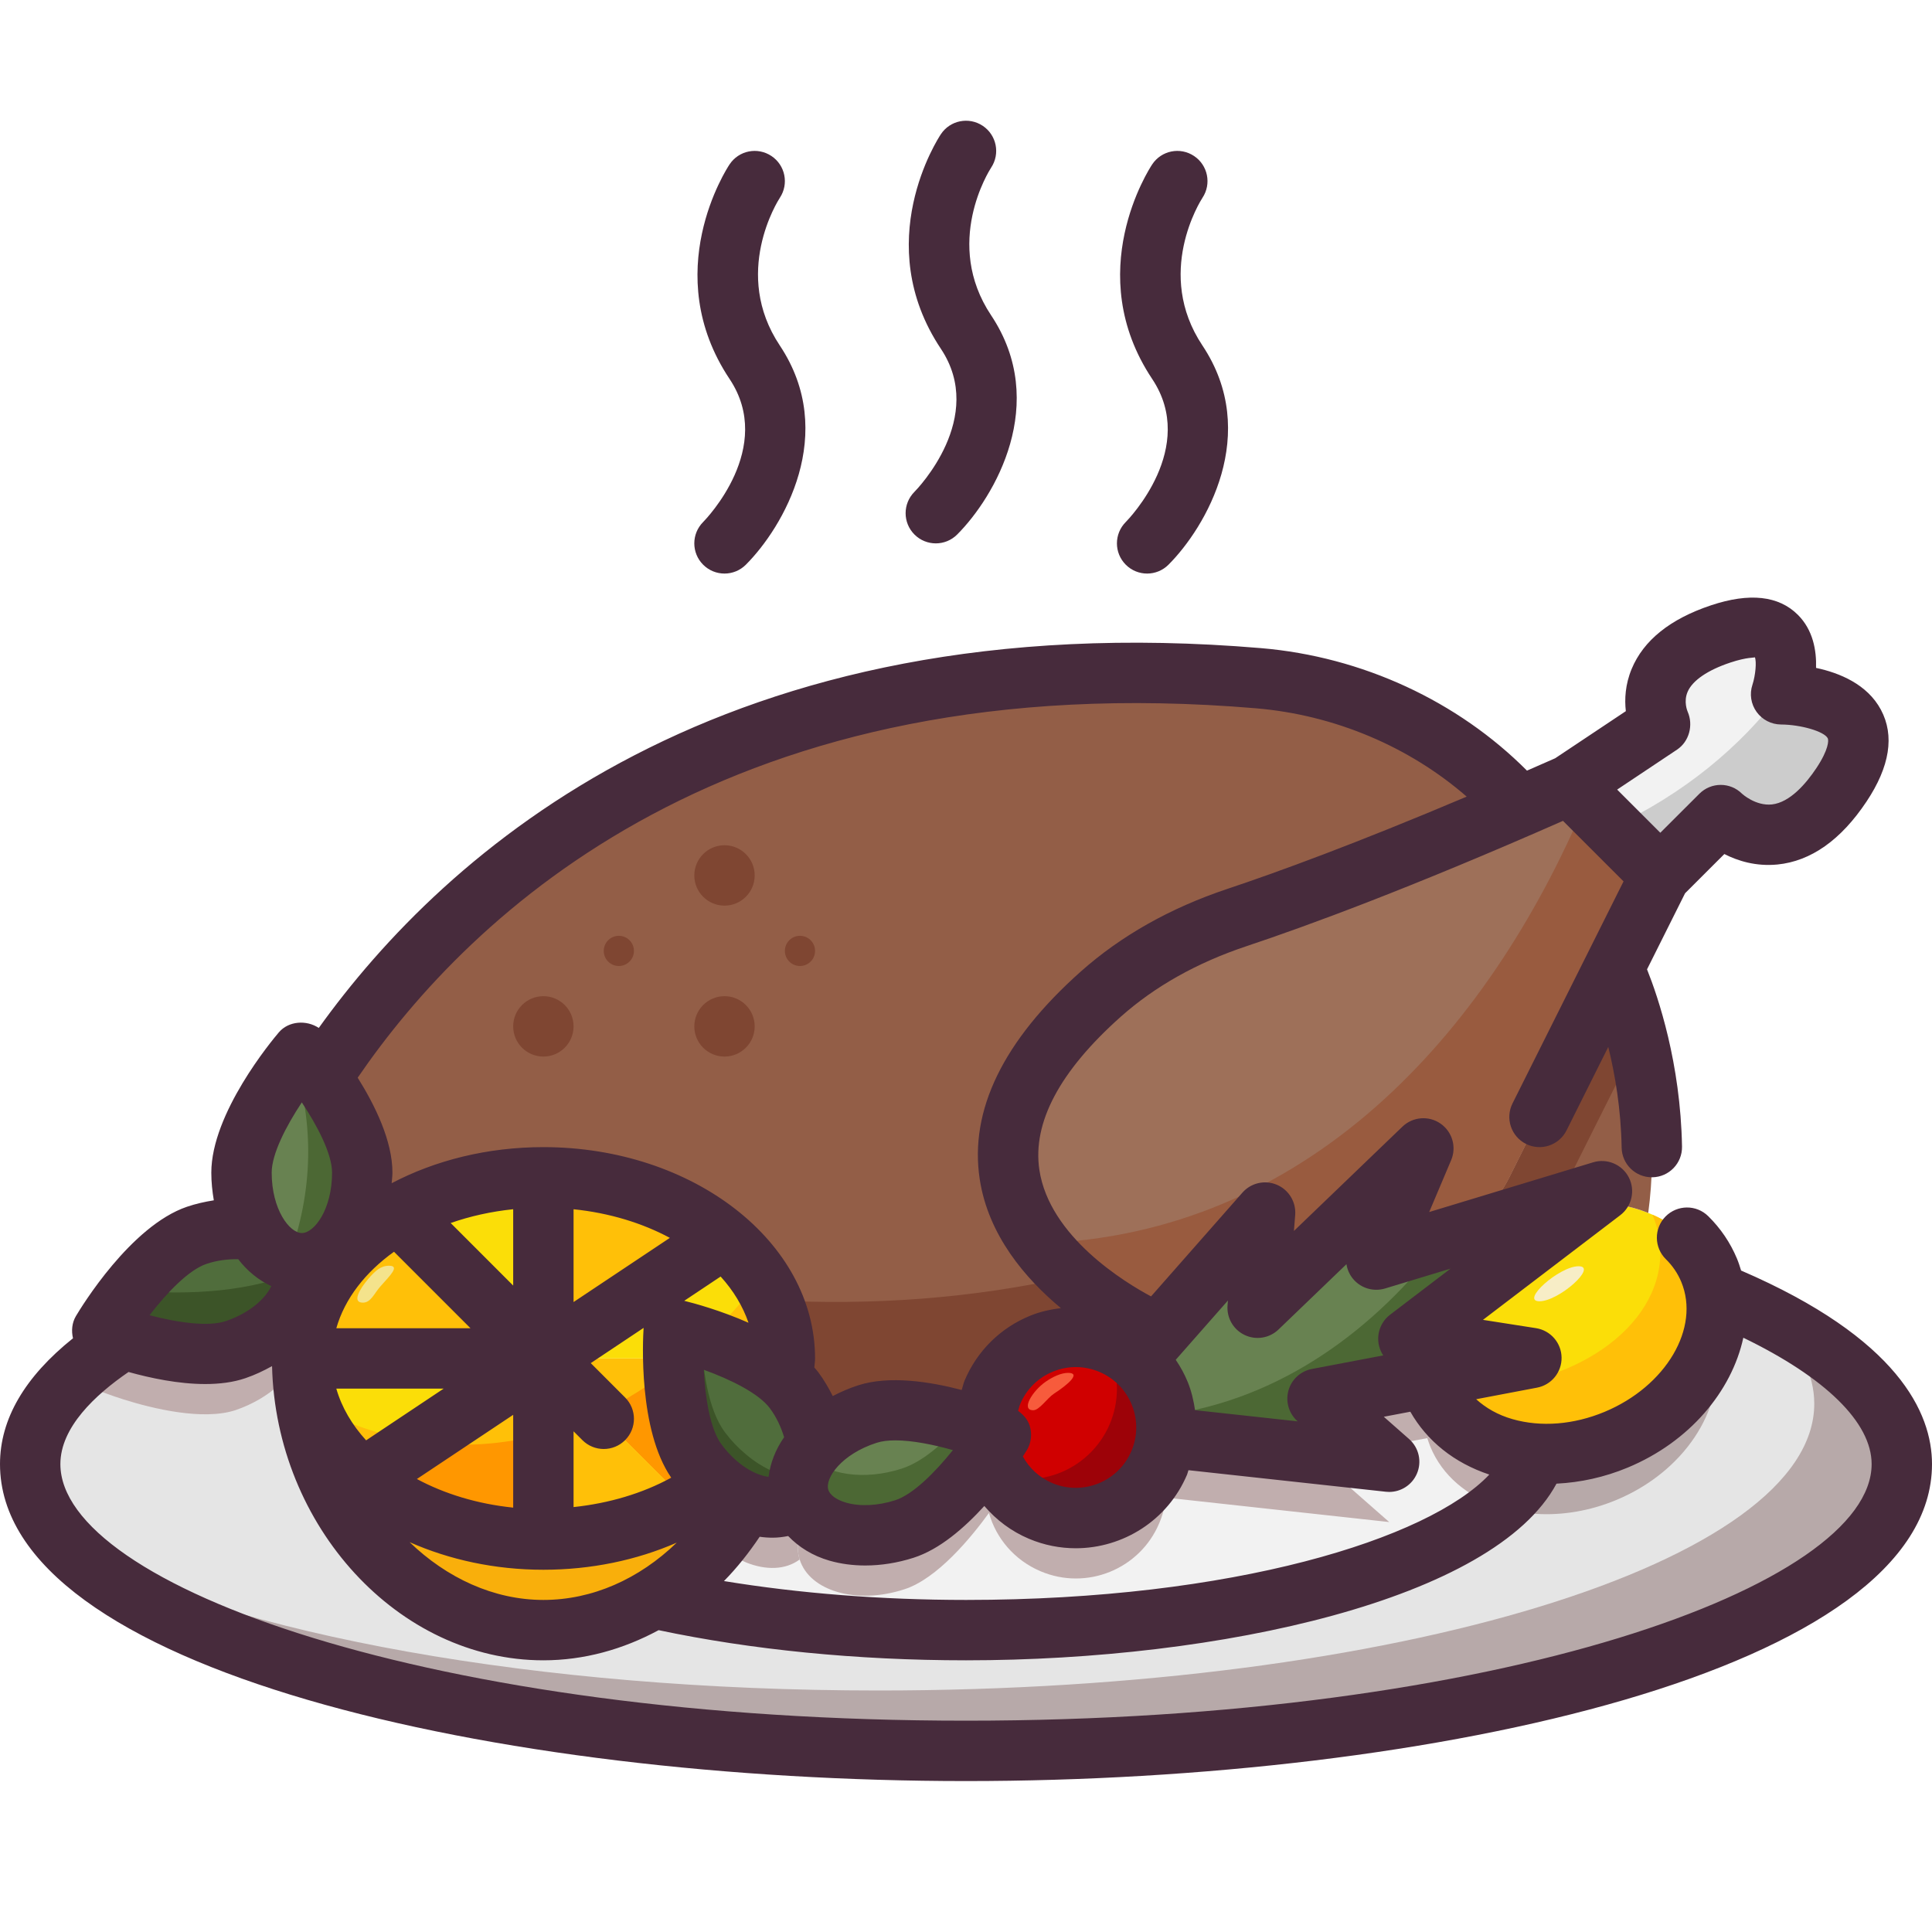 <svg xmlns="http://www.w3.org/2000/svg" id="roast-chicken" enable-background="new 0 0 64 64" viewBox="0 0 64 64">
  <path fill="#935e47" d="M23.98,41.02C22.52,39.78,20.38,39,18,39c-1.8,0-3.45,0.44-4.79,1.21c-1.27,0.7-2.25,1.69-2.77,2.83
			c-0.15-0.1-0.29-0.2-0.44-0.3c0.1-0.3,0.1-0.6,0-0.89c1.1,0,2-1.35,2-3c0-1.03-0.77-2.32-1.35-3.15
			c3.9-6.01,12.79-14.77,31.04-13.23c3.34,0.28,6.49,1.79,8.67,4.25c-4.51,1.95-7.58,3.07-9.38,3.67c-1.66,0.56-3.22,1.39-4.52,2.55
			C28.76,39.8,38,44,38,44c0.08,0.08,0.21,0.14,0.38,0.18l-0.76,0.86c-0.24-0.22-0.51-0.39-0.81-0.52c-1.53-0.64-3.29,0.07-3.93,1.6
			c-0.17,0.4-0.25,0.81-0.24,1.21c-0.89-0.31-2.74-0.86-3.9-0.49c-0.68,0.22-1.26,0.58-1.66,1c-0.09-0.59-0.34-1.2-0.77-1.78
			c-0.1-0.14-0.23-0.27-0.37-0.39C25.98,45.45,26,45.23,26,45C26,43.47,25.23,42.07,23.98,41.02z"></path>
  <path fill="#fbde08" d="M56.83,42.84c0.29,1.86-1.05,3.92-3.29,4.85c-0.89,0.37-1.8,0.51-2.64,0.46c-1.6-0.1-2.97-0.9-3.52-2.23
			c-0.03-0.09-0.07-0.18-0.1-0.28l3.45-0.66l-4.08-0.63l5.92-4.51c0.73-0.02,1.42,0.09,2.03,0.34c0.92,0.36,1.65,1.01,2.02,1.9
			C56.72,42.33,56.79,42.58,56.83,42.84z"></path>
  <path fill="#ffc008" d="M53.54,47.69c-0.89,0.37-1.8,0.51-2.64,0.46c-1.6-0.1-2.96-0.9-3.51-2.22C47.75,45.98,48.12,46,48.5,46
			c3.59,0,6.5-2.01,6.5-4.5c0-0.44-0.09-0.86-0.26-1.26c0.85,0.37,1.53,1,1.88,1.84c0.1,0.25,0.17,0.5,0.21,0.76
			C57.12,44.7,55.78,46.76,53.54,47.69z"></path>
  <path fill="#f2f2f2" d="M59,23c0,0,4,0,2,3s-4,1-4,1l-2,2l-3-3l3-2c0,0-1-2,2-3S59,23,59,23z"></path>
  <path fill="#ccc" d="M59,23c0,0,0.009-0.029,0.021-0.069c-1.378,1.826-3.255,3.374-5.613,4.477L55,29l2-2c0,0,2,2,4-1
			S59,23,59,23z"></path>
  <path fill="#e5e5e5" d="M18,54c1.32,0,2.57-0.38,3.66-1.05C24.63,53.62,28.19,54,32,54c9.84,0,17.93-2.56,18.9-5.84v-0.01
			c0.84,0.05,1.75-0.09,2.64-0.46c2.24-0.93,3.58-2.99,3.29-4.85l0.04-0.01C60.72,44.41,63,46.37,63,48.5c0,5.25-13.88,9.5-31,9.5
			S1,53.75,1,48.5c0-1.49,1.11-2.89,3.1-4.14c0.95,0.3,2.63,0.71,3.71,0.35c1.13-0.39,1.96-1.17,2.19-1.97
			c0.15,0.1,0.29,0.2,0.44,0.3C10.15,43.66,10,44.32,10,45c0,0.1,0,0.21,0.01,0.31C10.16,49.88,13.68,54,18,54z"></path>
  <path fill="#e5e5e5" d="M10,43.85c-0.21,0-0.41-0.05-0.6-0.14c0.3-0.3,0.5-0.63,0.6-0.97c0.15,0.1,0.29,0.2,0.44,0.3
			c-0.18,0.38-0.3,0.77-0.37,1.18C10.07,44.1,10.04,43.98,10,43.85z"></path>
  <path fill="#b7a9a9" d="M63,48.5c0,5.25-13.88,9.5-31,9.5c-13.9,0-25.66-2.8-29.6-6.67C7.79,54.13,17.73,56,29.1,56
			c17.12,0,31-4.25,31-9.5c0-0.98-0.49-1.94-1.4-2.83C61.43,45.08,63,46.73,63,48.5z"></path>
  <path fill="#f2f2f2" d="M24.72,49.76c0.65,0.26,1.3,0.25,1.77-0.1c0.33,1.05,1.89,1.5,3.46,0.99c1.1-0.35,2.22-1.72,2.81-2.53
			c0.24,0.84,0.84,1.56,1.71,1.93c1.53,0.65,3.29-0.07,3.93-1.59c0.12-0.28,0.19-0.56,0.22-0.85l7.4,0.81l-2.38-2.09l3.64-0.69
			c0.03,0.1,0.07,0.19,0.1,0.28c0.55,1.33,1.92,2.13,3.52,2.23v0.01C49.93,51.44,41.84,54,32,54c-3.81,0-7.37-0.38-10.34-1.05
			C22.91,52.2,23.97,51.08,24.72,49.76z"></path>
  <path fill="#c1aeae" d="M50.9,48.15v0.01c-0.18,0.61-0.61,1.2-1.25,1.75c-1.04-0.34-1.87-1.02-2.27-1.99
			c-0.03-0.09-0.07-0.18-0.1-0.28l1.32-0.25C49.24,47.84,50.04,48.1,50.9,48.15z"></path>
  <path fill="#f2f2f2" d="M32.64,49.33c-0.19-0.07-0.42-0.14-0.68-0.22c0.32-0.35,0.59-0.71,0.8-0.99c0.02,0.06,0.03,0.11,0.06,0.17
			C32.69,48.64,32.63,48.99,32.64,49.33z"></path>
  <path fill="#d00000" d="M37.62,45.04c0.73,0.63,1.11,1.6,1,2.57c-0.03,0.29-0.1,0.57-0.22,0.85c-0.64,1.52-2.4,2.24-3.93,1.59
			c-0.87-0.37-1.47-1.09-1.71-1.93c0.25-0.35,0.4-0.59,0.4-0.59s-0.2-0.08-0.52-0.2c-0.01-0.4,0.07-0.81,0.24-1.21
			c0.64-1.53,2.4-2.24,3.93-1.6C37.11,44.65,37.38,44.82,37.62,45.04z"></path>
  <path fill="#9d0208" d="M38.62,47.61c-0.03,0.29-0.1,0.57-0.22,0.85c-0.64,1.52-2.4,2.24-3.93,1.59c-0.6-0.26-1.08-0.68-1.38-1.2
			C33.37,48.95,33.68,49,34,49c1.66,0,3-1.34,3-3c0-0.58-0.16-1.12-0.44-1.57c0.09,0.02,0.17,0.06,0.25,0.09
			c0.3,0.13,0.57,0.3,0.81,0.52C38.35,45.67,38.73,46.64,38.62,47.61z"></path>
  <path fill="#688251" d="M48.45,40.86l4.62-1.4l-0.5,0.38l-5.92,4.51l4.08,0.63l-3.45,0.66l-3.64,0.69l2.38,2.09l-7.4-0.81
			c0.11-0.97-0.27-1.94-1-2.57l0.76-0.86l3.53-4.01l-0.25,3.15l5.49-5.28l-1.56,3.69L48.45,40.86z"></path>
  <path fill="#4c6834" d="M53.07,39.46l-4.62,1.4l-0.628,0.191c-2.271,3.001-5.402,5.311-9.212,5.828
			c0.033,0.24,0.037,0.485,0.009,0.731l7.4,0.81l-2.38-2.09l3.64-0.69l3.45-0.66l-4.08-0.63l5.92-4.51L53.07,39.46z"></path>
  <path fill="#506d3c" d="M25.94,45.67c0.14,0.12,0.27,0.25,0.37,0.39c0.43,0.58,0.68,1.19,0.77,1.78v0.01
			c-0.54,0.55-0.78,1.21-0.59,1.81c-0.47,0.35-1.12,0.36-1.77,0.1c-0.32-0.14-0.65-0.34-0.95-0.6c-0.24-0.2-0.47-0.44-0.68-0.72
			c-0.63-0.85-0.77-2.43-0.78-3.44c-0.02-0.57,0.01-0.96,0.01-0.96s1.41,0.32,2.62,0.96c0,0,0,0,0.01,0
			C25.31,45.2,25.66,45.42,25.94,45.67z"></path>
  <path fill="#3c5428" d="M26.49,49.66c-0.47,0.35-1.12,0.36-1.77,0.1c-0.32-0.14-0.65-0.34-0.95-0.6c-0.24-0.2-0.47-0.44-0.68-0.72
			c-0.63-0.85-0.77-2.43-0.78-3.44c-0.02-0.57,0.01-0.96,0.01-0.96s0.38,0.09,0.92,0.26c0.03,1,0.2,2.37,0.77,3.14
			c0.21,0.28,0.44,0.52,0.68,0.72c0.3,0.26,0.63,0.46,0.95,0.6c0.28,0.11,0.56,0.17,0.82,0.18C26.41,49.18,26.42,49.43,26.49,49.66z
			"></path>
  <path fill="#c1aeae" d="M26.8,50.19c-0.34,0.47-0.46,0.99-0.31,1.47c-0.47,0.35-1.12,0.36-1.77,0.1c-0.32-0.14-0.65-0.34-0.95-0.6
			c-0.01-0.01-0.01-0.01-0.02-0.01v-0.01c0.37-0.43,0.69-0.89,0.97-1.38c0.65,0.26,1.3,0.25,1.77-0.1c0.06,0.2,0.17,0.38,0.31,0.52
			C26.8,50.18,26.8,50.18,26.8,50.19z"></path>
  <path fill="#688251" d="M33.16,47.53c0,0-0.15,0.24-0.4,0.59c-0.59,0.81-1.71,2.18-2.81,2.53c-1.57,0.51-3.13,0.06-3.46-0.99
			c-0.19-0.6,0.05-1.26,0.59-1.81v-0.01c0.4-0.42,0.98-0.78,1.66-1c1.16-0.37,3.01,0.18,3.9,0.49
			C32.96,47.45,33.16,47.53,33.16,47.53z"></path>
  <path fill="#4c6834" d="M33.16,47.53c0,0-0.15,0.24-0.4,0.59c-0.59,0.81-1.71,2.18-2.81,2.53c-1.57,0.51-3.13,0.06-3.46-0.99
			c-0.15-0.47-0.04-0.97,0.28-1.43c0.62,0.63,1.86,0.82,3.1,0.42c0.72-0.23,1.45-0.9,2.03-1.56c0.28,0.09,0.54,0.17,0.74,0.24
			C32.96,47.45,33.16,47.53,33.16,47.53z"></path>
  <path fill="#c1aeae" d="M46.02 50.42l-7.4-.81c-.03.29-.1.57-.22.85-.64 1.52-2.4 2.24-3.93 1.59-.87-.37-1.47-1.09-1.71-1.93-.59.81-1.71 2.18-2.81 2.53-1.57.51-3.13.06-3.46-.99-.15-.48-.03-1 .31-1.47.61.66 1.88.87 3.15.46.71-.23 1.44-.88 2.01-1.54.26.08.49.15.68.22-.01-.34.05-.69.18-1.04.26.77.84 1.42 1.65 1.76 1.53.65 3.29-.07 3.93-1.59.12-.28.19-.56.22-.85l5.59.61-.57.11L46.02 50.42zM48.6 47.39l-1.32.25-1.77.33-1.87-1.64 3.64-.69c.03.1.07.19.1.28C47.63 46.53 48.06 47.03 48.6 47.39z"></path>
  <path fill="#688251" d="M12,38.85c0,1.65-0.9,3-2,3c-0.62,0-1.18-0.44-1.55-1.11C8.16,40.22,8,39.57,8,38.85c0-1.66,2-4,2-4
			s0.29,0.34,0.65,0.85C11.23,36.53,12,37.82,12,38.85z"></path>
  <path fill="#4c6834" d="M10.65,35.7C10.29,35.19,10,34.85,10,34.85s-0.104,0.125-0.251,0.313c0.627,2.038,0.668,4.237-0.215,6.6
			C9.684,41.818,9.84,41.85,10,41.85c1.1,0,2-1.35,2-3C12,37.82,11.23,36.53,10.65,35.7z"></path>
  <path fill="#506d3c" d="M10,41.85c0.1,0.29,0.1,0.59,0,0.89c-0.23,0.8-1.06,1.58-2.19,1.97c-1.08,0.36-2.76-0.05-3.71-0.35
			c-0.44-0.14-0.72-0.25-0.72-0.25s1.57-2.65,3.13-3.19c0.68-0.23,1.36-0.28,1.94-0.18C8.82,41.41,9.38,41.85,10,41.85z"></path>
  <path fill="#3c5428" d="M4.335,42.749C3.762,43.466,3.38,44.11,3.38,44.11s0.28,0.11,0.72,0.25c0.95,0.3,2.63,0.71,3.71,0.35
			c1.13-0.39,1.96-1.17,2.19-1.97c0.078-0.233,0.076-0.464,0.034-0.692C8.366,42.794,6.313,42.915,4.335,42.749z"></path>
  <path fill="#b7a9a9" d="M53.54,49.69c-0.89,0.37-1.8,0.51-2.64,0.46c-0.44-0.03-0.86-0.11-1.25-0.24c0.64-0.55,1.07-1.14,1.25-1.75
			v-0.01c0.84,0.05,1.75-0.09,2.64-0.46c1.63-0.68,2.79-1.96,3.18-3.32c0.05,0.15,0.09,0.31,0.11,0.47
			C57.12,46.7,55.78,48.76,53.54,49.69z"></path>
  <path fill="#c1aeae" d="M10.07,44.22c-0.03,0.15-0.05,0.3-0.05,0.45c0,0.02-0.01,0.05-0.02,0.07c-0.23,0.8-1.06,1.58-2.19,1.97
			c-1.08,0.36-2.76-0.05-3.71-0.35c-0.44-0.14-0.72-0.25-0.72-0.25s0.48-0.81,1.17-1.62c0.97,0.27,2.33,0.53,3.26,0.22
			c0.65-0.23,1.21-0.58,1.59-1c0.19,0.09,0.39,0.14,0.6,0.14C10.04,43.98,10.07,44.1,10.07,44.22z"></path>
  <path fill="#ffc008" d="M23.98 41.02L18 45v-6C20.38 39 22.52 39.78 23.98 41.02zM23.09 48.44c.21.28.44.52.68.72-.3.23-.63.45-.98.63L18 45h4.3.01C22.32 46.01 22.46 47.59 23.09 48.44zM18 45v6c-2.38 0-4.52-.78-5.98-2.02L18 45zM10.44 43.04c.52-1.14 1.5-2.13 2.77-2.83L18 45h-8C10 44.32 10.15 43.66 10.44 43.04z"></path>
  <path fill="#fbde08" d="M18 39v6l-4.79-4.79C14.55 39.44 16.2 39 18 39zM18 45l5.98-3.98C25.23 42.07 26 43.47 26 45h-1.05c-.01 0-.01 0-.01 0-1.21-.64-2.62-.96-2.62-.96s-.03.39-.01.96H22.3 18zM22.79 49.79C21.45 50.55 19.8 51 18 51v-6L22.79 49.79zM18 45l-5.98 3.98c-1.17-.98-1.91-2.26-2.01-3.67C10 45.21 10 45.1 10 45H18z"></path>
  <path fill="#ff9700" d="M23.09 48.44c-.577-.778-.741-2.164-.773-3.168-.789.616-1.623 1.139-2.496 1.549l2.969 2.969c.35-.18.68-.4.98-.63C23.53 48.96 23.3 48.72 23.09 48.44zM13.872 47.747L12.02 48.98C13.48 50.22 15.62 51 18 51v-3.503C16.674 47.86 15.287 47.958 13.872 47.747z"></path>
  <path fill="#ffc008" d="M23.396 44.354c.467.157 1.021.37 1.544.646 0 0 0 0 .01 0H26c0-.946-.296-1.842-.816-2.637C24.63 43.08 24.035 43.751 23.396 44.354zM18 51c1.8 0 3.45-.45 4.79-1.21l-2.969-2.969C19.23 47.1 18.622 47.327 18 47.497V51zM12.02 48.98l1.852-1.233c-1.188-.177-2.395-.572-3.604-1.224C10.593 47.451 11.197 48.291 12.02 48.98z"></path>
  <path fill="#f9af0b" d="M24.72,49.76c-0.75,1.32-1.81,2.44-3.06,3.19C20.57,53.62,19.32,54,18,54c-4.32,0-7.84-4.12-7.99-8.69
			c0.1,1.41,0.84,2.69,2.01,3.67C13.48,50.22,15.62,51,18,51c1.8,0,3.45-0.45,4.79-1.21c0.35-0.18,0.68-0.4,0.98-0.63
			C24.07,49.42,24.4,49.62,24.72,49.76z"></path>
  <path fill="#935e47" d="M53.46,32.08c0,0,1.74,3.62,1.14,8.1c-0.61-0.25-1.3-0.36-2.03-0.34l0.5-0.38l-4.62,1.4
			C49.12,40.3,49.66,39.68,50,39C51,36.99,52.4,34.2,53.46,32.08z"></path>
  <path fill="#9e7059" d="M52,26l3,3c0,0-0.65,1.31-1.54,3.08C52.4,34.2,51,36.99,50,39c-0.34,0.68-0.88,1.3-1.55,1.86l-2.86,0.87
			l1.56-3.69l-5.49,5.28l0.25-3.15l-3.53,4.01c-0.17-0.04-0.3-0.1-0.38-0.18c0,0-9.24-4.2-1.54-11.06c1.3-1.16,2.86-1.99,4.52-2.55
			c1.8-0.6,4.87-1.72,9.38-3.67C50.89,26.49,51.43,26.25,52,26z"></path>
  <path fill="#7f4632" d="M54.26,34.48c-0.85,1.69-1.87,3.73-2.73,5.45l-3.08,0.93C49.12,40.3,49.66,39.68,50,39
			c1-2.01,2.4-4.8,3.46-6.92C53.46,32.08,53.9,33,54.26,34.48z"></path>
  <path fill="#995b3f" d="M34.451,41.186C35.81,43.001,38,44,38,44c0.08,0.08,0.21,0.14,0.38,0.18l3.53-4.01l-0.25,3.15l5.49-5.28
			l-1.56,3.69l2.86-0.87C49.12,40.3,49.66,39.68,50,39c1-2.01,2.4-4.8,3.46-6.92C54.35,30.31,55,29,55,29l-2.46-2.46
			C49.253,34.36,43.223,40.886,34.451,41.186z"></path>
  <path fill="#7f4632" d="M10 41.85c.1.29.1.59 0 .89.15.1.29.2.44.3.462-1.014 1.303-1.896 2.373-2.574-.336-.118-.67-.241-1.002-.366C11.493 41.128 10.802 41.85 10 41.85zM25.567 43.072C25.843 43.677 26 44.325 26 45c0 .23-.02.45-.06.67.14.12.27.25.37.39.43.58.68 1.19.77 1.78.4-.42.98-.78 1.66-1 1.16-.37 3.01.18 3.9.49-.01-.4.07-.81.24-1.21.64-1.53 2.4-2.24 3.93-1.6.3.13.57.3.81.52l.76-.86c-.17-.04-.3-.1-.38-.18 0 0-1.318-.6-2.543-1.715C32.216 43.016 28.885 43.25 25.567 43.072z"></path>
  <path fill="#f7edc6" d="M52.293,41.946c-0.643,0-1.941,1.16-1.296,1.16C51.641,43.106,52.938,41.946,52.293,41.946z"></path>
  <path fill="#f4e38c" d="M12.886,41.929c-0.277,0-0.463,0.176-0.685,0.434c-0.293,0.342-0.548,0.789-0.181,0.789
			c0.268,0,0.369-0.3,0.589-0.547C12.917,42.258,13.262,41.929,12.886,41.929z"></path>
  <path fill="#f75b3c" d="M35.38,45.478c-0.227,0-0.506,0.129-0.746,0.297c-0.44,0.308-0.824,0.941-0.406,0.941
			c0.205,0,0.462-0.403,0.685-0.548C35.389,45.86,35.819,45.478,35.38,45.478z"></path>
  <circle cx="24" cy="34" r="1" fill="#7f4632"></circle>
  <circle cx="24" cy="29" r="1" fill="#7f4632"></circle>
  <circle cx="26.5" cy="31.5" r=".5" fill="#7f4632"></circle>
  <circle cx="20.5" cy="31.5" r=".5" fill="#7f4632"></circle>
  <circle cx="18" cy="34" r="1" fill="#7f4632"></circle>
  <g>
    <path fill="#472b3c" d="M57.676 42.088c-.041-.134-.083-.267-.138-.398-.221-.527-.54-.999-.951-1.403-.394-.388-1.026-.382-1.414.011-.388.394-.382 1.027.012 1.415.22.216.391.468.508.748.636 1.527-.502 3.459-2.538 4.308-1.025.427-2.11.512-3.054.241-.481-.138-.881-.368-1.201-.659l2.016-.383c.479-.091.821-.512.813-.999s-.365-.896-.846-.972l-1.758-.275 4.548-3.467c.385-.293.504-.82.284-1.251-.221-.431-.721-.641-1.181-.501l-5.432 1.647.727-1.718c.186-.438.037-.944-.354-1.213-.389-.269-.916-.227-1.26.103l-3.594 3.455.042-.53c.033-.429-.211-.832-.607-1-.397-.168-.856-.064-1.141.26l-3.027 3.438c-.85-.454-3.367-1.972-3.7-4.194-.233-1.562.673-3.267 2.694-5.068 1.132-1.008 2.534-1.795 4.169-2.34 2.01-.67 5.436-1.928 10.483-4.151l2.006 2.005-3.678 7.355c-.247.494-.047 1.095.447 1.342.494.247 1.094.047 1.342-.447l1.383-2.766c.224.911.42 2.047.443 3.336.01.546.455.982 1 .982.006 0 .012 0 .018 0 .553-.01.992-.465.982-1.018-.049-2.765-.792-4.954-1.159-5.87l1.26-2.52 1.301-1.3c.445.227 1.047.416 1.758.347 1.109-.11 2.103-.811 2.951-2.084.774-1.162.936-2.187.477-3.044-.455-.849-1.38-1.222-2.148-1.385.018-.583-.101-1.258-.602-1.758-.634-.634-1.603-.74-2.875-.316-1.354.451-2.238 1.161-2.632 2.11-.214.517-.237 1.005-.192 1.397l-2.342 1.561c-.323.143-.623.273-.933.409-2.291-2.3-5.454-3.775-8.812-4.058-17.881-1.506-27.041 6.766-31.211 12.582-.406-.27-.996-.235-1.322.145C9.01 34.465 7 36.877 7 38.846c0 .317.033.621.083.916-.297.048-.595.113-.891.214-1.863.636-3.496 3.317-3.677 3.621-.132.223-.155.485-.097.735C.821 45.611 0 47.007 0 48.5 0 55.32 16.487 59 32 59s32-3.68 32-10.5C64 46.803 62.878 44.333 57.676 42.088zM49.335 48.847C47.31 50.99 40.821 53 32 53c-2.802 0-5.528-.218-8.018-.625.432-.439.824-.933 1.183-1.468.144.021.287.031.429.031.176 0 .347-.022.515-.055.351.366.81.656 1.372.817.37.106.77.159 1.181.159.522 0 1.065-.085 1.597-.255.87-.277 1.691-.996 2.348-1.716.397.463.894.839 1.474 1.084.508.215 1.034.316 1.554.316 1.56 0 3.045-.917 3.689-2.441.02-.047.027-.098.045-.145l6.541.714c.036.004.072.006.108.006.393 0 .754-.231.915-.597.176-.399.073-.866-.254-1.154l-.839-.739.879-.167C47.27 47.733 48.17 48.46 49.335 48.847zM29.042 47.794c.173-.056.384-.08.618-.08.564 0 1.266.141 1.906.323-.589.735-1.324 1.473-1.916 1.662-.569.182-1.158.211-1.62.079-.313-.09-.533-.248-.59-.423C27.317 48.967 27.879 48.166 29.042 47.794zM12.128 47.713c-.467-.514-.81-1.092-.987-1.713h3.556L12.128 47.713zM11.141 44c.279-.978.959-1.853 1.911-2.534L15.586 44H11.141zM17 46.868v3.074c-1.186-.122-2.274-.456-3.19-.948L17 46.868zM19 47.414l.293.293C19.488 47.902 19.744 48 20 48s.512-.098.707-.293c.391-.391.391-1.023 0-1.414l-1.137-1.138 1.75-1.167c-.026.412-.177 3.378.915 4.962-.948.52-2.06.849-3.235.974V47.414zM25.505 46.653c.225.303.37.631.47.956-.287.412-.458.859-.516 1.314-.434-.055-1.048-.387-1.561-1.079-.37-.5-.536-1.528-.585-2.469C24.199 45.697 25.135 46.154 25.505 46.653zM22.666 43.091l1.206-.804c.421.463.734.98.923 1.531C23.877 43.412 23.007 43.175 22.666 43.091zM19 43.132v-3.074c1.186.122 2.274.456 3.19.948L19 43.132zM17 42.586l-2.071-2.072c.642-.225 1.338-.381 2.071-.457V42.586zM18 52c1.576 0 3.085-.315 4.418-.898C21.17 52.308 19.622 53 18 53c-1.648 0-3.205-.732-4.431-1.914C14.879 51.665 16.389 52 18 52zM34.109 47.226c-.066-.206-.211-.365-.383-.489.022-.076.039-.154.07-.229.208-.492.596-.874 1.091-1.074.494-.201 1.037-.197 1.53.011.492.208.874.596 1.075 1.091.2.495.196 1.039-.012 1.53-.429 1.015-1.603 1.492-2.622 1.063-.421-.178-.761-.49-.975-.883.055-.085.101-.156.121-.189C34.16 47.809 34.198 47.505 34.109 47.226zM41.232 44.224c.376.179.822.105 1.121-.183l2.25-2.163c.029.189.112.369.245.517.259.287.66.4 1.033.288l2.17-.658-2.003 1.527c-.318.243-.461.653-.363 1.041.028.111.075.214.136.307l-2.363.449c-.375.071-.677.35-.778.718-.101.369.018.762.304 1.015l.003.002-3.4-.371c-.046-.314-.118-.626-.24-.928-.107-.264-.243-.51-.399-.74l1.729-1.964-.013.161C40.631 43.656 40.857 44.047 41.232 44.224zM55.555 24.832c.404-.27.545-.815.35-1.259-.006-.014-.144-.333.003-.664.164-.371.665-.712 1.409-.96.559-.186.795-.156.816-.176.06.148.021.596-.081.911-.102.304-.05.638.137.898.187.261.488.416.809.418.661.004 1.429.229 1.548.455.035.066.035.372-.377.991-.341.511-.872 1.134-1.471 1.202-.544.057-.99-.354-.99-.354-.391-.391-1.023-.391-1.414 0L55 27.586l-1.43-1.43L55.555 24.832zM41.604 23.463c2.612.22 5.083 1.274 6.982 2.926-3.679 1.558-6.291 2.511-7.926 3.056C38.768 30.077 37.13 31 35.795 32.19c-2.562 2.282-3.686 4.592-3.341 6.867.282 1.859 1.506 3.291 2.689 4.276-.341.043-.68.115-1.007.248-.99.401-1.765 1.165-2.181 2.148-.044.103-.062.211-.097.316-1.055-.277-2.395-.486-3.425-.156-.302.096-.582.22-.847.357-.136-.268-.289-.533-.475-.784-.041-.056-.09-.108-.135-.161C26.982 45.201 27 45.1 27 45c0-3.86-4.037-7-9-7-1.86 0-3.59.441-5.026 1.196C12.982 39.079 13 38.966 13 38.846c0-1.058-.579-2.233-1.151-3.146C15.579 30.25 24.178 21.994 41.604 23.463zM9.998 36.518C10.504 37.282 11 38.217 11 38.846c0 1.221-.592 2-1 2s-1-.779-1-2C9 38.226 9.478 37.302 9.998 36.518zM6.838 41.869c.357-.122.714-.16 1.053-.157.305.399.68.698 1.096.892-.186.397-.69.88-1.504 1.158-.589.2-1.617.046-2.529-.193C5.529 42.821 6.249 42.069 6.838 41.869zM32 57c-17.68 0-30-4.479-30-8.5 0-1.216 1.153-2.294 2.258-3.051.723.201 1.651.399 2.54.399.469 0 .926-.055 1.332-.194.317-.108.607-.247.882-.4C9.139 50.562 13.198 55 18 55c1.343 0 2.637-.361 3.818-.999C24.883 54.65 28.386 55 32 55c8.406 0 17.496-2.008 19.561-5.852.791-.039 1.592-.212 2.363-.534 2.043-.851 3.44-2.524 3.826-4.3C60.468 45.63 62 47.123 62 48.5 62 52.521 49.68 57 32 57zM37.293 18.707C37.488 18.902 37.744 19 38 19s.512-.098.707-.293c1.238-1.238 3.066-4.349 1.125-7.262-1.59-2.385-.069-4.784.002-4.894.304-.459.179-1.078-.279-1.383-.461-.308-1.081-.183-1.387.277-.097.145-2.343 3.595 0 7.109 1.514 2.271-.779 4.641-.875 4.738C36.902 17.684 36.902 18.316 37.293 18.707zM30.293 17.707C30.488 17.902 30.744 18 31 18s.512-.098.707-.293c1.238-1.238 3.066-4.349 1.125-7.262-1.59-2.385-.069-4.784.002-4.894.304-.459.179-1.078-.279-1.383-.462-.308-1.082-.182-1.387.277-.097.145-2.343 3.595 0 7.109 1.514 2.271-.779 4.641-.875 4.738C29.902 16.684 29.902 17.316 30.293 17.707zM23.293 18.707C23.488 18.902 23.744 19 24 19s.512-.098.707-.293c1.238-1.238 3.066-4.349 1.125-7.262-1.59-2.385-.069-4.784.002-4.894.304-.459.179-1.078-.279-1.383-.462-.308-1.081-.183-1.387.277-.097.145-2.343 3.595 0 7.109 1.514 2.271-.779 4.641-.875 4.738C22.902 17.684 22.902 18.316 23.293 18.707z"></path>
  </g>
</svg>
